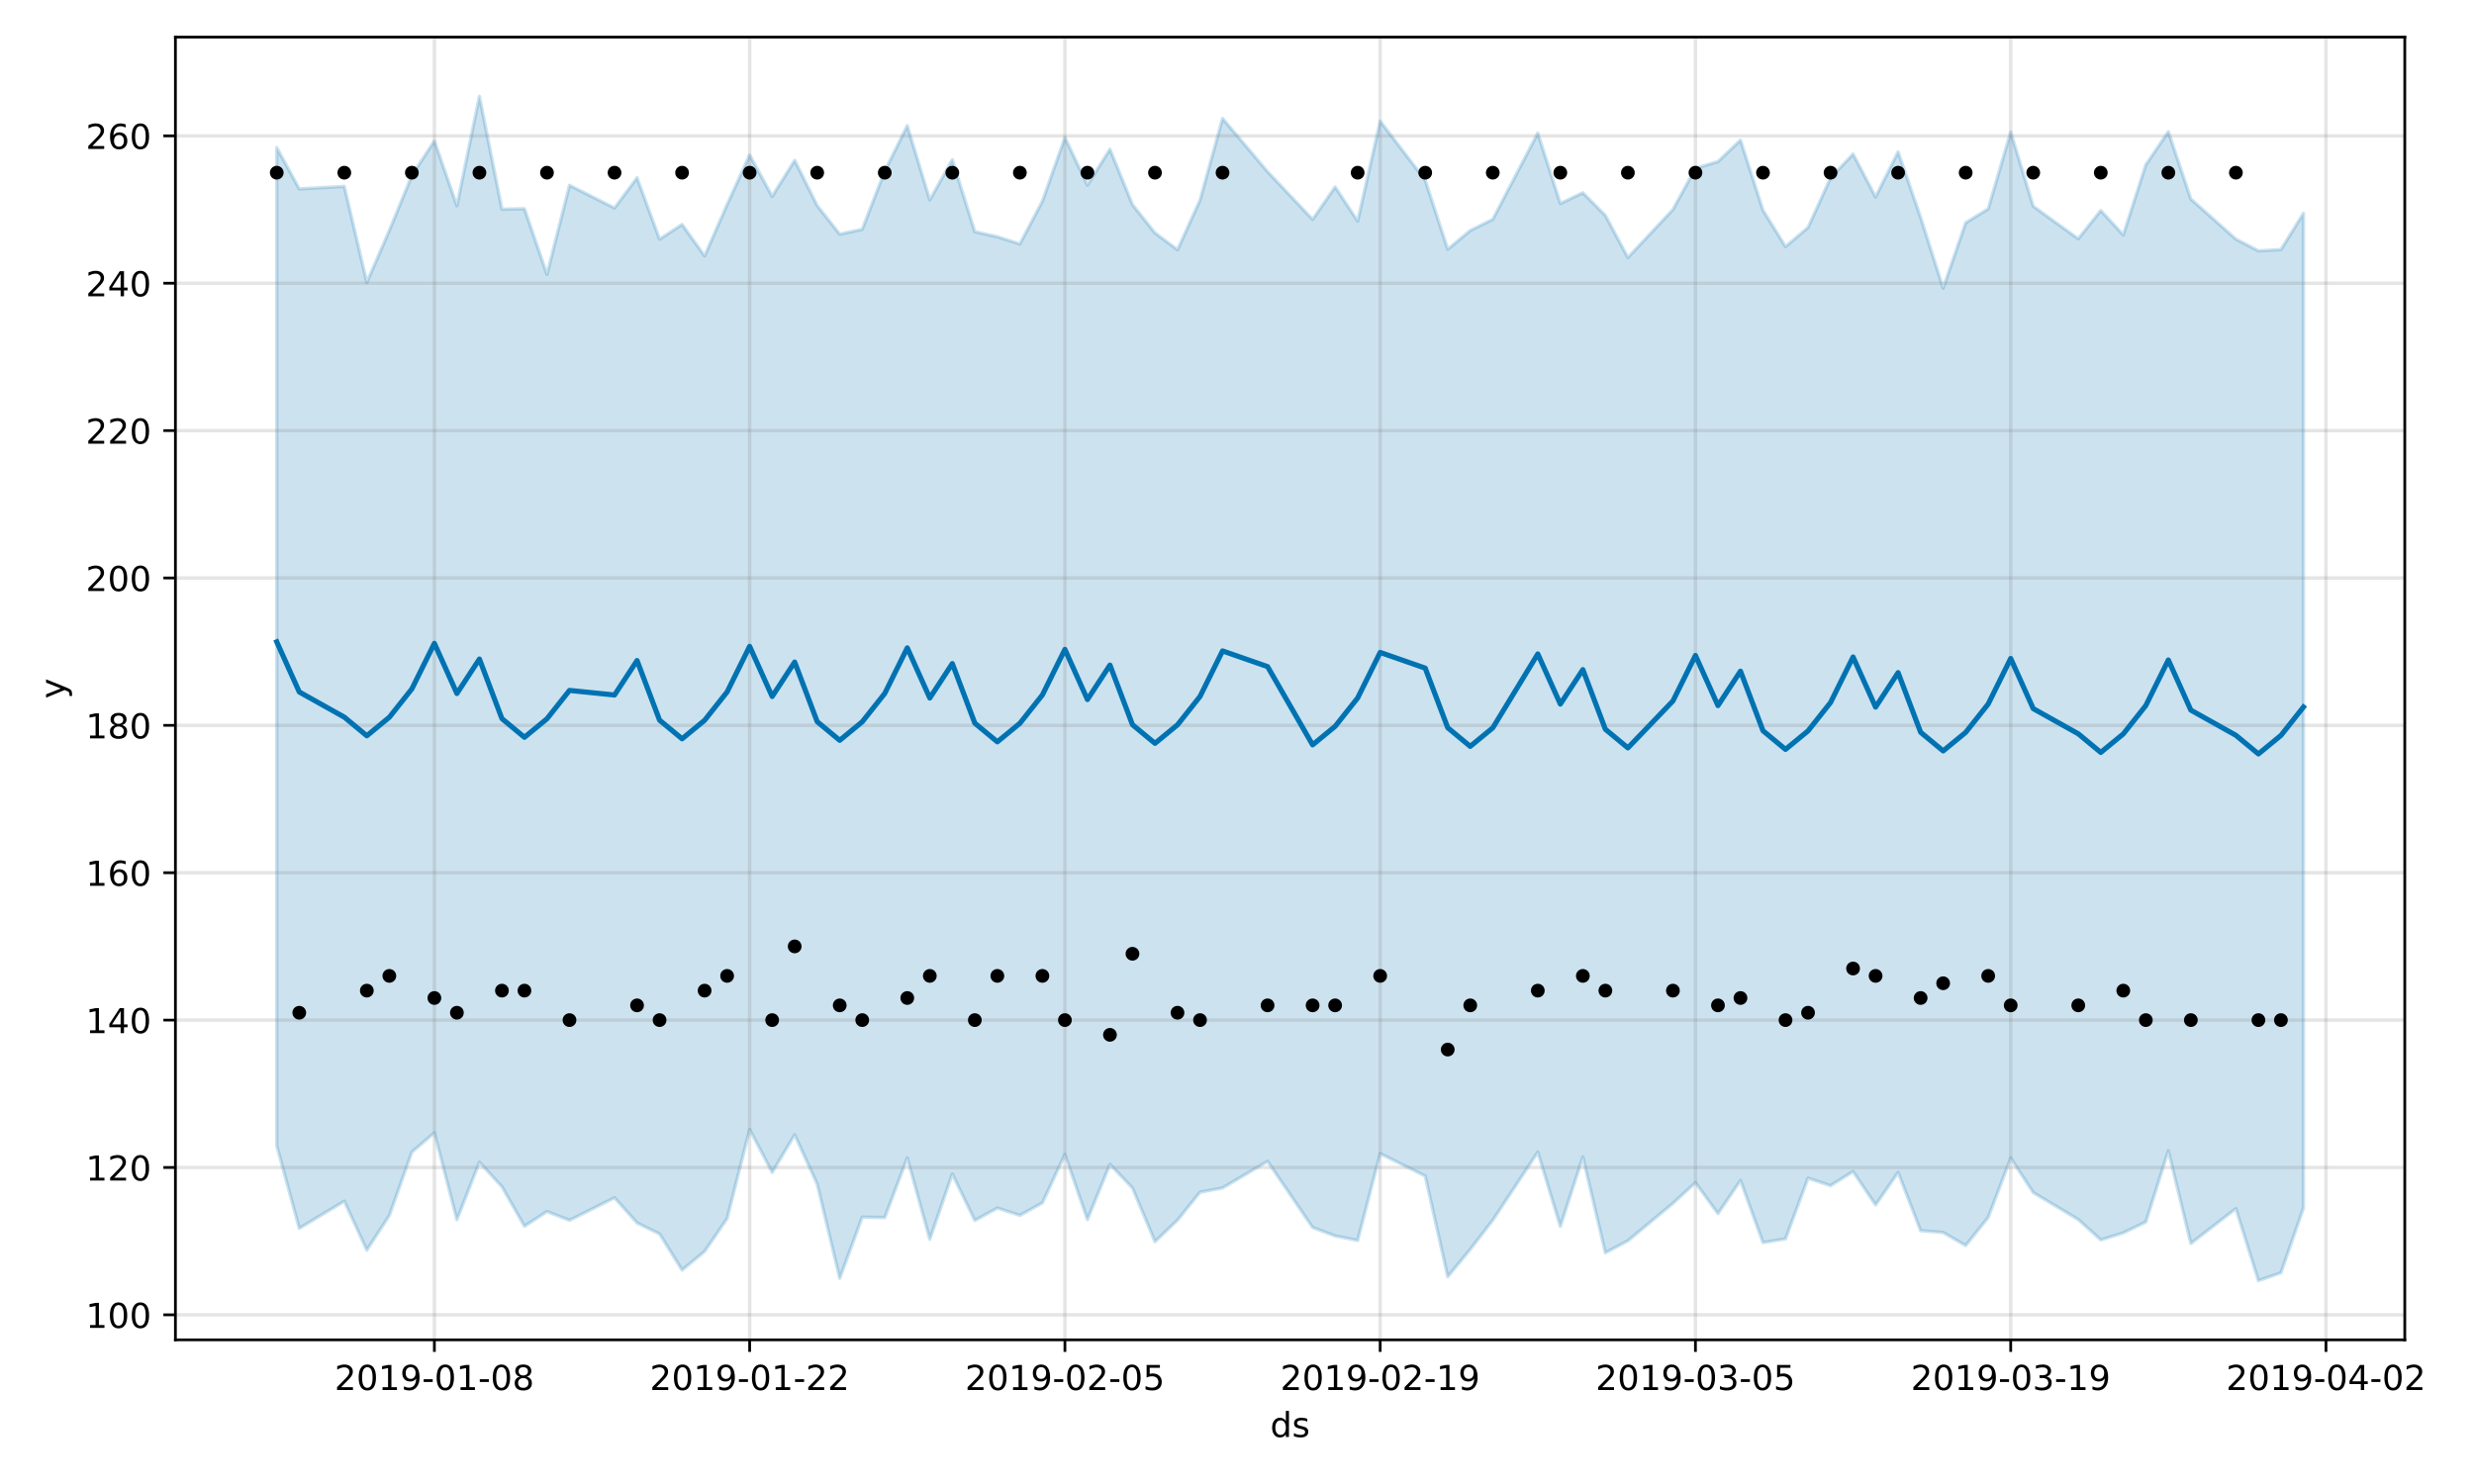 <?xml version="1.0" encoding="utf-8" standalone="no"?>
<!DOCTYPE svg PUBLIC "-//W3C//DTD SVG 1.1//EN"
  "http://www.w3.org/Graphics/SVG/1.1/DTD/svg11.dtd">
<!-- Created with matplotlib (https://matplotlib.org/) -->
<svg height="432pt" version="1.1" viewBox="0 0 720 432" width="720pt" xmlns="http://www.w3.org/2000/svg" xmlns:xlink="http://www.w3.org/1999/xlink">
 <defs>
  <style type="text/css">
*{stroke-linecap:butt;stroke-linejoin:round;}
  </style>
 </defs>
 <g id="figure_1">
  <g id="patch_1">
   <path d="M 0 432 
L 720 432 
L 720 0 
L 0 0 
z
" style="fill:#ffffff;"/>
  </g>
  <g id="axes_1">
   <g id="patch_2">
    <path d="M 51.05 390.04 
L 699.857 390.04 
L 699.857 10.8 
L 51.05 10.8 
z
" style="fill:#ffffff;"/>
   </g>
   <g id="PolyCollection_1">
    <defs>
     <path d="M 80.541 -389.025 
L 80.541 -98.495 
L 87.095 -74.428 
L 100.202 -82.322 
L 106.756 -68.074 
L 113.309 -78.17 
L 119.863 -96.622 
L 126.417 -102.257 
L 132.97 -76.933 
L 139.524 -93.665 
L 146.077 -86.541 
L 152.631 -75.036 
L 159.185 -79.322 
L 165.738 -76.768 
L 178.845 -83.325 
L 185.399 -76.001 
L 191.953 -72.797 
L 198.506 -62.274 
L 205.06 -67.71 
L 211.613 -77.283 
L 218.167 -103.22 
L 224.721 -90.694 
L 231.274 -101.65 
L 237.828 -87.297 
L 244.381 -59.873 
L 250.935 -77.679 
L 257.489 -77.555 
L 264.042 -94.922 
L 270.596 -71.241 
L 277.15 -90.227 
L 283.703 -76.723 
L 290.257 -80.336 
L 296.81 -78.204 
L 303.364 -81.835 
L 309.918 -95.938 
L 316.471 -76.972 
L 323.025 -93.062 
L 329.578 -86.168 
L 336.132 -70.553 
L 342.686 -76.811 
L 349.239 -84.949 
L 355.793 -86.174 
L 368.9 -93.926 
L 382.007 -74.681 
L 388.561 -72.217 
L 395.114 -70.916 
L 401.668 -96.184 
L 414.775 -89.671 
L 421.329 -60.357 
L 427.883 -68.299 
L 434.436 -76.79 
L 447.543 -96.606 
L 454.097 -75.001 
L 460.651 -95.179 
L 467.204 -67.315 
L 473.758 -70.8 
L 486.865 -81.695 
L 493.419 -87.727 
L 499.972 -78.703 
L 506.526 -88.363 
L 513.079 -70.279 
L 519.633 -71.372 
L 526.187 -89.028 
L 532.74 -86.854 
L 539.294 -90.968 
L 545.847 -81.236 
L 552.401 -90.701 
L 558.955 -73.741 
L 565.508 -73.215 
L 572.062 -69.417 
L 578.616 -77.59 
L 585.169 -94.88 
L 591.723 -84.849 
L 604.83 -76.992 
L 611.384 -71.055 
L 617.937 -73.118 
L 624.491 -76.274 
L 631.044 -96.992 
L 637.598 -70.026 
L 650.705 -80.155 
L 657.259 -59.198 
L 663.812 -61.479 
L 670.366 -80.331 
L 670.366 -369.907 
L 670.366 -369.907 
L 663.812 -359.35 
L 657.259 -358.981 
L 650.705 -362.391 
L 637.598 -374.061 
L 631.044 -393.666 
L 624.491 -384.028 
L 617.937 -363.615 
L 611.384 -370.712 
L 604.83 -362.491 
L 591.723 -371.956 
L 585.169 -393.578 
L 578.616 -371.196 
L 572.062 -367.146 
L 565.508 -348.109 
L 558.955 -368.702 
L 552.401 -387.787 
L 545.847 -374.66 
L 539.294 -387.156 
L 532.74 -380.224 
L 526.187 -365.767 
L 519.633 -360.213 
L 513.079 -370.799 
L 506.526 -391.206 
L 499.972 -384.957 
L 493.419 -382.994 
L 486.865 -371 
L 473.758 -357.024 
L 467.204 -369.288 
L 460.651 -375.88 
L 454.097 -372.748 
L 447.543 -393.251 
L 434.436 -368.141 
L 427.883 -364.882 
L 421.329 -359.436 
L 414.775 -379.55 
L 401.668 -396.731 
L 395.114 -367.626 
L 388.561 -377.585 
L 382.007 -368.129 
L 368.9 -382.019 
L 355.793 -397.514 
L 349.239 -373.75 
L 342.686 -359.296 
L 336.132 -364.191 
L 329.578 -372.436 
L 323.025 -388.557 
L 316.471 -378.116 
L 309.918 -391.953 
L 303.364 -373.423 
L 296.81 -360.987 
L 290.257 -363.071 
L 283.703 -364.54 
L 277.15 -385.492 
L 270.596 -373.797 
L 264.042 -395.394 
L 257.489 -382.204 
L 250.935 -365.246 
L 244.381 -363.818 
L 237.828 -372.148 
L 231.274 -385.321 
L 224.721 -374.841 
L 218.167 -386.89 
L 211.613 -372.447 
L 205.06 -357.497 
L 198.506 -366.656 
L 191.953 -362.361 
L 185.399 -380.233 
L 178.845 -371.448 
L 165.738 -378.063 
L 159.185 -352.126 
L 152.631 -371.248 
L 146.077 -371.096 
L 139.524 -403.962 
L 132.97 -372.104 
L 126.417 -390.996 
L 119.863 -380.908 
L 113.309 -364.906 
L 106.756 -349.792 
L 100.202 -377.742 
L 87.095 -377.019 
L 80.541 -389.025 
z
" id="mabbb5e9f97" style="stroke:#0072b2;stroke-opacity:0.2;"/>
    </defs>
    <g clip-path="url(#p426cf28e85)">
     <use style="fill:#0072b2;fill-opacity:0.2;stroke:#0072b2;stroke-opacity:0.2;" x="0" xlink:href="#mabbb5e9f97" y="432"/>
    </g>
   </g>
   <g id="matplotlib.axis_1">
    <g id="xtick_1">
     <g id="line2d_1">
      <path clip-path="url(#p426cf28e85)" d="M 126.417 390.04 
L 126.417 10.8 
" style="fill:none;stroke:#808080;stroke-linecap:square;stroke-opacity:0.2;"/>
     </g>
     <g id="line2d_2">
      <defs>
       <path d="M 0 0 
L 0 3.5 
" id="m698f9e038b" style="stroke:#000000;stroke-width:0.8;"/>
      </defs>
      <g>
       <use style="stroke:#000000;stroke-width:0.8;" x="126.417" xlink:href="#m698f9e038b" y="390.04"/>
      </g>
     </g>
     <g id="text_1">
      <!-- 2019-01-08 -->
      <defs>
       <path d="M 19.188 8.297 
L 53.609 8.297 
L 53.609 0 
L 7.328 0 
L 7.328 8.297 
Q 12.938 14.109 22.625 23.891 
Q 32.328 33.688 34.812 36.531 
Q 39.547 41.844 41.422 45.531 
Q 43.312 49.219 43.312 52.781 
Q 43.312 58.594 39.234 62.25 
Q 35.156 65.922 28.609 65.922 
Q 23.969 65.922 18.812 64.312 
Q 13.672 62.703 7.812 59.422 
L 7.812 69.391 
Q 13.766 71.781 18.938 73 
Q 24.125 74.219 28.422 74.219 
Q 39.75 74.219 46.484 68.547 
Q 53.219 62.891 53.219 53.422 
Q 53.219 48.922 51.531 44.891 
Q 49.859 40.875 45.406 35.406 
Q 44.188 33.984 37.641 27.219 
Q 31.109 20.453 19.188 8.297 
z
" id="DejaVuSans-50"/>
       <path d="M 31.781 66.406 
Q 24.172 66.406 20.328 58.906 
Q 16.5 51.422 16.5 36.375 
Q 16.5 21.391 20.328 13.891 
Q 24.172 6.391 31.781 6.391 
Q 39.453 6.391 43.281 13.891 
Q 47.125 21.391 47.125 36.375 
Q 47.125 51.422 43.281 58.906 
Q 39.453 66.406 31.781 66.406 
z
M 31.781 74.219 
Q 44.047 74.219 50.516 64.516 
Q 56.984 54.828 56.984 36.375 
Q 56.984 17.969 50.516 8.266 
Q 44.047 -1.422 31.781 -1.422 
Q 19.531 -1.422 13.062 8.266 
Q 6.594 17.969 6.594 36.375 
Q 6.594 54.828 13.062 64.516 
Q 19.531 74.219 31.781 74.219 
z
" id="DejaVuSans-48"/>
       <path d="M 12.406 8.297 
L 28.516 8.297 
L 28.516 63.922 
L 10.984 60.406 
L 10.984 69.391 
L 28.422 72.906 
L 38.281 72.906 
L 38.281 8.297 
L 54.391 8.297 
L 54.391 0 
L 12.406 0 
z
" id="DejaVuSans-49"/>
       <path d="M 10.984 1.516 
L 10.984 10.5 
Q 14.703 8.734 18.5 7.812 
Q 22.312 6.891 25.984 6.891 
Q 35.75 6.891 40.891 13.453 
Q 46.047 20.016 46.781 33.406 
Q 43.953 29.203 39.594 26.953 
Q 35.25 24.703 29.984 24.703 
Q 19.047 24.703 12.672 31.312 
Q 6.297 37.938 6.297 49.422 
Q 6.297 60.641 12.938 67.422 
Q 19.578 74.219 30.609 74.219 
Q 43.266 74.219 49.922 64.516 
Q 56.594 54.828 56.594 36.375 
Q 56.594 19.141 48.406 8.859 
Q 40.234 -1.422 26.422 -1.422 
Q 22.703 -1.422 18.891 -0.688 
Q 15.094 0.047 10.984 1.516 
z
M 30.609 32.422 
Q 37.25 32.422 41.125 36.953 
Q 45.016 41.5 45.016 49.422 
Q 45.016 57.281 41.125 61.844 
Q 37.25 66.406 30.609 66.406 
Q 23.969 66.406 20.094 61.844 
Q 16.219 57.281 16.219 49.422 
Q 16.219 41.5 20.094 36.953 
Q 23.969 32.422 30.609 32.422 
z
" id="DejaVuSans-57"/>
       <path d="M 4.891 31.391 
L 31.203 31.391 
L 31.203 23.391 
L 4.891 23.391 
z
" id="DejaVuSans-45"/>
       <path d="M 31.781 34.625 
Q 24.75 34.625 20.719 30.859 
Q 16.703 27.094 16.703 20.516 
Q 16.703 13.922 20.719 10.156 
Q 24.75 6.391 31.781 6.391 
Q 38.812 6.391 42.859 10.172 
Q 46.922 13.969 46.922 20.516 
Q 46.922 27.094 42.891 30.859 
Q 38.875 34.625 31.781 34.625 
z
M 21.922 38.812 
Q 15.578 40.375 12.031 44.719 
Q 8.5 49.078 8.5 55.328 
Q 8.5 64.062 14.719 69.141 
Q 20.953 74.219 31.781 74.219 
Q 42.672 74.219 48.875 69.141 
Q 55.078 64.062 55.078 55.328 
Q 55.078 49.078 51.531 44.719 
Q 48 40.375 41.703 38.812 
Q 48.828 37.156 52.797 32.312 
Q 56.781 27.484 56.781 20.516 
Q 56.781 9.906 50.312 4.234 
Q 43.844 -1.422 31.781 -1.422 
Q 19.734 -1.422 13.25 4.234 
Q 6.781 9.906 6.781 20.516 
Q 6.781 27.484 10.781 32.312 
Q 14.797 37.156 21.922 38.812 
z
M 18.312 54.391 
Q 18.312 48.734 21.844 45.562 
Q 25.391 42.391 31.781 42.391 
Q 38.141 42.391 41.719 45.562 
Q 45.312 48.734 45.312 54.391 
Q 45.312 60.062 41.719 63.234 
Q 38.141 66.406 31.781 66.406 
Q 25.391 66.406 21.844 63.234 
Q 18.312 60.062 18.312 54.391 
z
" id="DejaVuSans-56"/>
      </defs>
      <g transform="translate(97.359 404.638)scale(0.1 -0.1)">
       <use xlink:href="#DejaVuSans-50"/>
       <use x="63.623" xlink:href="#DejaVuSans-48"/>
       <use x="127.246" xlink:href="#DejaVuSans-49"/>
       <use x="190.869" xlink:href="#DejaVuSans-57"/>
       <use x="254.492" xlink:href="#DejaVuSans-45"/>
       <use x="290.576" xlink:href="#DejaVuSans-48"/>
       <use x="354.199" xlink:href="#DejaVuSans-49"/>
       <use x="417.822" xlink:href="#DejaVuSans-45"/>
       <use x="453.906" xlink:href="#DejaVuSans-48"/>
       <use x="517.529" xlink:href="#DejaVuSans-56"/>
      </g>
     </g>
    </g>
    <g id="xtick_2">
     <g id="line2d_3">
      <path clip-path="url(#p426cf28e85)" d="M 218.167 390.04 
L 218.167 10.8 
" style="fill:none;stroke:#808080;stroke-linecap:square;stroke-opacity:0.2;"/>
     </g>
     <g id="line2d_4">
      <g>
       <use style="stroke:#000000;stroke-width:0.8;" x="218.167" xlink:href="#m698f9e038b" y="390.04"/>
      </g>
     </g>
     <g id="text_2">
      <!-- 2019-01-22 -->
      <g transform="translate(189.109 404.638)scale(0.1 -0.1)">
       <use xlink:href="#DejaVuSans-50"/>
       <use x="63.623" xlink:href="#DejaVuSans-48"/>
       <use x="127.246" xlink:href="#DejaVuSans-49"/>
       <use x="190.869" xlink:href="#DejaVuSans-57"/>
       <use x="254.492" xlink:href="#DejaVuSans-45"/>
       <use x="290.576" xlink:href="#DejaVuSans-48"/>
       <use x="354.199" xlink:href="#DejaVuSans-49"/>
       <use x="417.822" xlink:href="#DejaVuSans-45"/>
       <use x="453.906" xlink:href="#DejaVuSans-50"/>
       <use x="517.529" xlink:href="#DejaVuSans-50"/>
      </g>
     </g>
    </g>
    <g id="xtick_3">
     <g id="line2d_5">
      <path clip-path="url(#p426cf28e85)" d="M 309.918 390.04 
L 309.918 10.8 
" style="fill:none;stroke:#808080;stroke-linecap:square;stroke-opacity:0.2;"/>
     </g>
     <g id="line2d_6">
      <g>
       <use style="stroke:#000000;stroke-width:0.8;" x="309.918" xlink:href="#m698f9e038b" y="390.04"/>
      </g>
     </g>
     <g id="text_3">
      <!-- 2019-02-05 -->
      <defs>
       <path d="M 10.797 72.906 
L 49.516 72.906 
L 49.516 64.594 
L 19.828 64.594 
L 19.828 46.734 
Q 21.969 47.469 24.109 47.828 
Q 26.266 48.188 28.422 48.188 
Q 40.625 48.188 47.75 41.5 
Q 54.891 34.812 54.891 23.391 
Q 54.891 11.625 47.562 5.094 
Q 40.234 -1.422 26.906 -1.422 
Q 22.312 -1.422 17.547 -0.641 
Q 12.797 0.141 7.719 1.703 
L 7.719 11.625 
Q 12.109 9.234 16.797 8.062 
Q 21.484 6.891 26.703 6.891 
Q 35.156 6.891 40.078 11.328 
Q 45.016 15.766 45.016 23.391 
Q 45.016 31 40.078 35.438 
Q 35.156 39.891 26.703 39.891 
Q 22.75 39.891 18.812 39.016 
Q 14.891 38.141 10.797 36.281 
z
" id="DejaVuSans-53"/>
      </defs>
      <g transform="translate(280.86 404.638)scale(0.1 -0.1)">
       <use xlink:href="#DejaVuSans-50"/>
       <use x="63.623" xlink:href="#DejaVuSans-48"/>
       <use x="127.246" xlink:href="#DejaVuSans-49"/>
       <use x="190.869" xlink:href="#DejaVuSans-57"/>
       <use x="254.492" xlink:href="#DejaVuSans-45"/>
       <use x="290.576" xlink:href="#DejaVuSans-48"/>
       <use x="354.199" xlink:href="#DejaVuSans-50"/>
       <use x="417.822" xlink:href="#DejaVuSans-45"/>
       <use x="453.906" xlink:href="#DejaVuSans-48"/>
       <use x="517.529" xlink:href="#DejaVuSans-53"/>
      </g>
     </g>
    </g>
    <g id="xtick_4">
     <g id="line2d_7">
      <path clip-path="url(#p426cf28e85)" d="M 401.668 390.04 
L 401.668 10.8 
" style="fill:none;stroke:#808080;stroke-linecap:square;stroke-opacity:0.2;"/>
     </g>
     <g id="line2d_8">
      <g>
       <use style="stroke:#000000;stroke-width:0.8;" x="401.668" xlink:href="#m698f9e038b" y="390.04"/>
      </g>
     </g>
     <g id="text_4">
      <!-- 2019-02-19 -->
      <g transform="translate(372.61 404.638)scale(0.1 -0.1)">
       <use xlink:href="#DejaVuSans-50"/>
       <use x="63.623" xlink:href="#DejaVuSans-48"/>
       <use x="127.246" xlink:href="#DejaVuSans-49"/>
       <use x="190.869" xlink:href="#DejaVuSans-57"/>
       <use x="254.492" xlink:href="#DejaVuSans-45"/>
       <use x="290.576" xlink:href="#DejaVuSans-48"/>
       <use x="354.199" xlink:href="#DejaVuSans-50"/>
       <use x="417.822" xlink:href="#DejaVuSans-45"/>
       <use x="453.906" xlink:href="#DejaVuSans-49"/>
       <use x="517.529" xlink:href="#DejaVuSans-57"/>
      </g>
     </g>
    </g>
    <g id="xtick_5">
     <g id="line2d_9">
      <path clip-path="url(#p426cf28e85)" d="M 493.419 390.04 
L 493.419 10.8 
" style="fill:none;stroke:#808080;stroke-linecap:square;stroke-opacity:0.2;"/>
     </g>
     <g id="line2d_10">
      <g>
       <use style="stroke:#000000;stroke-width:0.8;" x="493.419" xlink:href="#m698f9e038b" y="390.04"/>
      </g>
     </g>
     <g id="text_5">
      <!-- 2019-03-05 -->
      <defs>
       <path d="M 40.578 39.312 
Q 47.656 37.797 51.625 33 
Q 55.609 28.219 55.609 21.188 
Q 55.609 10.406 48.188 4.484 
Q 40.766 -1.422 27.094 -1.422 
Q 22.516 -1.422 17.656 -0.516 
Q 12.797 0.391 7.625 2.203 
L 7.625 11.719 
Q 11.719 9.328 16.594 8.109 
Q 21.484 6.891 26.812 6.891 
Q 36.078 6.891 40.938 10.547 
Q 45.797 14.203 45.797 21.188 
Q 45.797 27.641 41.281 31.266 
Q 36.766 34.906 28.719 34.906 
L 20.219 34.906 
L 20.219 43.016 
L 29.109 43.016 
Q 36.375 43.016 40.234 45.922 
Q 44.094 48.828 44.094 54.297 
Q 44.094 59.906 40.109 62.906 
Q 36.141 65.922 28.719 65.922 
Q 24.656 65.922 20.016 65.031 
Q 15.375 64.156 9.812 62.312 
L 9.812 71.094 
Q 15.438 72.656 20.344 73.438 
Q 25.25 74.219 29.594 74.219 
Q 40.828 74.219 47.359 69.109 
Q 53.906 64.016 53.906 55.328 
Q 53.906 49.266 50.438 45.094 
Q 46.969 40.922 40.578 39.312 
z
" id="DejaVuSans-51"/>
      </defs>
      <g transform="translate(464.361 404.638)scale(0.1 -0.1)">
       <use xlink:href="#DejaVuSans-50"/>
       <use x="63.623" xlink:href="#DejaVuSans-48"/>
       <use x="127.246" xlink:href="#DejaVuSans-49"/>
       <use x="190.869" xlink:href="#DejaVuSans-57"/>
       <use x="254.492" xlink:href="#DejaVuSans-45"/>
       <use x="290.576" xlink:href="#DejaVuSans-48"/>
       <use x="354.199" xlink:href="#DejaVuSans-51"/>
       <use x="417.822" xlink:href="#DejaVuSans-45"/>
       <use x="453.906" xlink:href="#DejaVuSans-48"/>
       <use x="517.529" xlink:href="#DejaVuSans-53"/>
      </g>
     </g>
    </g>
    <g id="xtick_6">
     <g id="line2d_11">
      <path clip-path="url(#p426cf28e85)" d="M 585.169 390.04 
L 585.169 10.8 
" style="fill:none;stroke:#808080;stroke-linecap:square;stroke-opacity:0.2;"/>
     </g>
     <g id="line2d_12">
      <g>
       <use style="stroke:#000000;stroke-width:0.8;" x="585.169" xlink:href="#m698f9e038b" y="390.04"/>
      </g>
     </g>
     <g id="text_6">
      <!-- 2019-03-19 -->
      <g transform="translate(556.111 404.638)scale(0.1 -0.1)">
       <use xlink:href="#DejaVuSans-50"/>
       <use x="63.623" xlink:href="#DejaVuSans-48"/>
       <use x="127.246" xlink:href="#DejaVuSans-49"/>
       <use x="190.869" xlink:href="#DejaVuSans-57"/>
       <use x="254.492" xlink:href="#DejaVuSans-45"/>
       <use x="290.576" xlink:href="#DejaVuSans-48"/>
       <use x="354.199" xlink:href="#DejaVuSans-51"/>
       <use x="417.822" xlink:href="#DejaVuSans-45"/>
       <use x="453.906" xlink:href="#DejaVuSans-49"/>
       <use x="517.529" xlink:href="#DejaVuSans-57"/>
      </g>
     </g>
    </g>
    <g id="xtick_7">
     <g id="line2d_13">
      <path clip-path="url(#p426cf28e85)" d="M 676.92 390.04 
L 676.92 10.8 
" style="fill:none;stroke:#808080;stroke-linecap:square;stroke-opacity:0.2;"/>
     </g>
     <g id="line2d_14">
      <g>
       <use style="stroke:#000000;stroke-width:0.8;" x="676.92" xlink:href="#m698f9e038b" y="390.04"/>
      </g>
     </g>
     <g id="text_7">
      <!-- 2019-04-02 -->
      <defs>
       <path d="M 37.797 64.312 
L 12.891 25.391 
L 37.797 25.391 
z
M 35.203 72.906 
L 47.609 72.906 
L 47.609 25.391 
L 58.016 25.391 
L 58.016 17.188 
L 47.609 17.188 
L 47.609 0 
L 37.797 0 
L 37.797 17.188 
L 4.891 17.188 
L 4.891 26.703 
z
" id="DejaVuSans-52"/>
      </defs>
      <g transform="translate(647.862 404.638)scale(0.1 -0.1)">
       <use xlink:href="#DejaVuSans-50"/>
       <use x="63.623" xlink:href="#DejaVuSans-48"/>
       <use x="127.246" xlink:href="#DejaVuSans-49"/>
       <use x="190.869" xlink:href="#DejaVuSans-57"/>
       <use x="254.492" xlink:href="#DejaVuSans-45"/>
       <use x="290.576" xlink:href="#DejaVuSans-48"/>
       <use x="354.199" xlink:href="#DejaVuSans-52"/>
       <use x="417.822" xlink:href="#DejaVuSans-45"/>
       <use x="453.906" xlink:href="#DejaVuSans-48"/>
       <use x="517.529" xlink:href="#DejaVuSans-50"/>
      </g>
     </g>
    </g>
    <g id="text_8">
     <!-- ds -->
     <defs>
      <path d="M 45.406 46.391 
L 45.406 75.984 
L 54.391 75.984 
L 54.391 0 
L 45.406 0 
L 45.406 8.203 
Q 42.578 3.328 38.25 0.953 
Q 33.938 -1.422 27.875 -1.422 
Q 17.969 -1.422 11.734 6.484 
Q 5.516 14.406 5.516 27.297 
Q 5.516 40.188 11.734 48.094 
Q 17.969 56 27.875 56 
Q 33.938 56 38.25 53.625 
Q 42.578 51.266 45.406 46.391 
z
M 14.797 27.297 
Q 14.797 17.391 18.875 11.75 
Q 22.953 6.109 30.078 6.109 
Q 37.203 6.109 41.297 11.75 
Q 45.406 17.391 45.406 27.297 
Q 45.406 37.203 41.297 42.844 
Q 37.203 48.484 30.078 48.484 
Q 22.953 48.484 18.875 42.844 
Q 14.797 37.203 14.797 27.297 
z
" id="DejaVuSans-100"/>
      <path d="M 44.281 53.078 
L 44.281 44.578 
Q 40.484 46.531 36.375 47.5 
Q 32.281 48.484 27.875 48.484 
Q 21.188 48.484 17.844 46.438 
Q 14.5 44.391 14.5 40.281 
Q 14.5 37.156 16.891 35.375 
Q 19.281 33.594 26.516 31.984 
L 29.594 31.297 
Q 39.156 29.25 43.188 25.516 
Q 47.219 21.781 47.219 15.094 
Q 47.219 7.469 41.188 3.016 
Q 35.156 -1.422 24.609 -1.422 
Q 20.219 -1.422 15.453 -0.562 
Q 10.688 0.297 5.422 2 
L 5.422 11.281 
Q 10.406 8.688 15.234 7.391 
Q 20.062 6.109 24.812 6.109 
Q 31.156 6.109 34.562 8.281 
Q 37.984 10.453 37.984 14.406 
Q 37.984 18.062 35.516 20.016 
Q 33.062 21.969 24.703 23.781 
L 21.578 24.516 
Q 13.234 26.266 9.516 29.906 
Q 5.812 33.547 5.812 39.891 
Q 5.812 47.609 11.281 51.797 
Q 16.75 56 26.812 56 
Q 31.781 56 36.172 55.266 
Q 40.578 54.547 44.281 53.078 
z
" id="DejaVuSans-115"/>
     </defs>
     <g transform="translate(369.675 418.317)scale(0.1 -0.1)">
      <use xlink:href="#DejaVuSans-100"/>
      <use x="63.477" xlink:href="#DejaVuSans-115"/>
     </g>
    </g>
   </g>
   <g id="matplotlib.axis_2">
    <g id="ytick_1">
     <g id="line2d_15">
      <path clip-path="url(#p426cf28e85)" d="M 51.05 382.759 
L 699.857 382.759 
" style="fill:none;stroke:#808080;stroke-linecap:square;stroke-opacity:0.2;"/>
     </g>
     <g id="line2d_16">
      <defs>
       <path d="M 0 0 
L -3.5 0 
" id="mc679ea296f" style="stroke:#000000;stroke-width:0.8;"/>
      </defs>
      <g>
       <use style="stroke:#000000;stroke-width:0.8;" x="51.05" xlink:href="#mc679ea296f" y="382.759"/>
      </g>
     </g>
     <g id="text_9">
      <!-- 100 -->
      <g transform="translate(24.962 386.558)scale(0.1 -0.1)">
       <use xlink:href="#DejaVuSans-49"/>
       <use x="63.623" xlink:href="#DejaVuSans-48"/>
       <use x="127.246" xlink:href="#DejaVuSans-48"/>
      </g>
     </g>
    </g>
    <g id="ytick_2">
     <g id="line2d_17">
      <path clip-path="url(#p426cf28e85)" d="M 51.05 339.857 
L 699.857 339.857 
" style="fill:none;stroke:#808080;stroke-linecap:square;stroke-opacity:0.2;"/>
     </g>
     <g id="line2d_18">
      <g>
       <use style="stroke:#000000;stroke-width:0.8;" x="51.05" xlink:href="#mc679ea296f" y="339.857"/>
      </g>
     </g>
     <g id="text_10">
      <!-- 120 -->
      <g transform="translate(24.962 343.657)scale(0.1 -0.1)">
       <use xlink:href="#DejaVuSans-49"/>
       <use x="63.623" xlink:href="#DejaVuSans-50"/>
       <use x="127.246" xlink:href="#DejaVuSans-48"/>
      </g>
     </g>
    </g>
    <g id="ytick_3">
     <g id="line2d_19">
      <path clip-path="url(#p426cf28e85)" d="M 51.05 296.956 
L 699.857 296.956 
" style="fill:none;stroke:#808080;stroke-linecap:square;stroke-opacity:0.2;"/>
     </g>
     <g id="line2d_20">
      <g>
       <use style="stroke:#000000;stroke-width:0.8;" x="51.05" xlink:href="#mc679ea296f" y="296.956"/>
      </g>
     </g>
     <g id="text_11">
      <!-- 140 -->
      <g transform="translate(24.962 300.755)scale(0.1 -0.1)">
       <use xlink:href="#DejaVuSans-49"/>
       <use x="63.623" xlink:href="#DejaVuSans-52"/>
       <use x="127.246" xlink:href="#DejaVuSans-48"/>
      </g>
     </g>
    </g>
    <g id="ytick_4">
     <g id="line2d_21">
      <path clip-path="url(#p426cf28e85)" d="M 51.05 254.054 
L 699.857 254.054 
" style="fill:none;stroke:#808080;stroke-linecap:square;stroke-opacity:0.2;"/>
     </g>
     <g id="line2d_22">
      <g>
       <use style="stroke:#000000;stroke-width:0.8;" x="51.05" xlink:href="#mc679ea296f" y="254.054"/>
      </g>
     </g>
     <g id="text_12">
      <!-- 160 -->
      <defs>
       <path d="M 33.016 40.375 
Q 26.375 40.375 22.484 35.828 
Q 18.609 31.297 18.609 23.391 
Q 18.609 15.531 22.484 10.953 
Q 26.375 6.391 33.016 6.391 
Q 39.656 6.391 43.531 10.953 
Q 47.406 15.531 47.406 23.391 
Q 47.406 31.297 43.531 35.828 
Q 39.656 40.375 33.016 40.375 
z
M 52.594 71.297 
L 52.594 62.312 
Q 48.875 64.062 45.094 64.984 
Q 41.312 65.922 37.594 65.922 
Q 27.828 65.922 22.672 59.328 
Q 17.531 52.734 16.797 39.406 
Q 19.672 43.656 24.016 45.922 
Q 28.375 48.188 33.594 48.188 
Q 44.578 48.188 50.953 41.516 
Q 57.328 34.859 57.328 23.391 
Q 57.328 12.156 50.688 5.359 
Q 44.047 -1.422 33.016 -1.422 
Q 20.359 -1.422 13.672 8.266 
Q 6.984 17.969 6.984 36.375 
Q 6.984 53.656 15.188 63.938 
Q 23.391 74.219 37.203 74.219 
Q 40.922 74.219 44.703 73.484 
Q 48.484 72.75 52.594 71.297 
z
" id="DejaVuSans-54"/>
      </defs>
      <g transform="translate(24.962 257.854)scale(0.1 -0.1)">
       <use xlink:href="#DejaVuSans-49"/>
       <use x="63.623" xlink:href="#DejaVuSans-54"/>
       <use x="127.246" xlink:href="#DejaVuSans-48"/>
      </g>
     </g>
    </g>
    <g id="ytick_5">
     <g id="line2d_23">
      <path clip-path="url(#p426cf28e85)" d="M 51.05 211.153 
L 699.857 211.153 
" style="fill:none;stroke:#808080;stroke-linecap:square;stroke-opacity:0.2;"/>
     </g>
     <g id="line2d_24">
      <g>
       <use style="stroke:#000000;stroke-width:0.8;" x="51.05" xlink:href="#mc679ea296f" y="211.153"/>
      </g>
     </g>
     <g id="text_13">
      <!-- 180 -->
      <g transform="translate(24.962 214.952)scale(0.1 -0.1)">
       <use xlink:href="#DejaVuSans-49"/>
       <use x="63.623" xlink:href="#DejaVuSans-56"/>
       <use x="127.246" xlink:href="#DejaVuSans-48"/>
      </g>
     </g>
    </g>
    <g id="ytick_6">
     <g id="line2d_25">
      <path clip-path="url(#p426cf28e85)" d="M 51.05 168.251 
L 699.857 168.251 
" style="fill:none;stroke:#808080;stroke-linecap:square;stroke-opacity:0.2;"/>
     </g>
     <g id="line2d_26">
      <g>
       <use style="stroke:#000000;stroke-width:0.8;" x="51.05" xlink:href="#mc679ea296f" y="168.251"/>
      </g>
     </g>
     <g id="text_14">
      <!-- 200 -->
      <g transform="translate(24.962 172.051)scale(0.1 -0.1)">
       <use xlink:href="#DejaVuSans-50"/>
       <use x="63.623" xlink:href="#DejaVuSans-48"/>
       <use x="127.246" xlink:href="#DejaVuSans-48"/>
      </g>
     </g>
    </g>
    <g id="ytick_7">
     <g id="line2d_27">
      <path clip-path="url(#p426cf28e85)" d="M 51.05 125.35 
L 699.857 125.35 
" style="fill:none;stroke:#808080;stroke-linecap:square;stroke-opacity:0.2;"/>
     </g>
     <g id="line2d_28">
      <g>
       <use style="stroke:#000000;stroke-width:0.8;" x="51.05" xlink:href="#mc679ea296f" y="125.35"/>
      </g>
     </g>
     <g id="text_15">
      <!-- 220 -->
      <g transform="translate(24.962 129.149)scale(0.1 -0.1)">
       <use xlink:href="#DejaVuSans-50"/>
       <use x="63.623" xlink:href="#DejaVuSans-50"/>
       <use x="127.246" xlink:href="#DejaVuSans-48"/>
      </g>
     </g>
    </g>
    <g id="ytick_8">
     <g id="line2d_29">
      <path clip-path="url(#p426cf28e85)" d="M 51.05 82.448 
L 699.857 82.448 
" style="fill:none;stroke:#808080;stroke-linecap:square;stroke-opacity:0.2;"/>
     </g>
     <g id="line2d_30">
      <g>
       <use style="stroke:#000000;stroke-width:0.8;" x="51.05" xlink:href="#mc679ea296f" y="82.448"/>
      </g>
     </g>
     <g id="text_16">
      <!-- 240 -->
      <g transform="translate(24.962 86.248)scale(0.1 -0.1)">
       <use xlink:href="#DejaVuSans-50"/>
       <use x="63.623" xlink:href="#DejaVuSans-52"/>
       <use x="127.246" xlink:href="#DejaVuSans-48"/>
      </g>
     </g>
    </g>
    <g id="ytick_9">
     <g id="line2d_31">
      <path clip-path="url(#p426cf28e85)" d="M 51.05 39.547 
L 699.857 39.547 
" style="fill:none;stroke:#808080;stroke-linecap:square;stroke-opacity:0.2;"/>
     </g>
     <g id="line2d_32">
      <g>
       <use style="stroke:#000000;stroke-width:0.8;" x="51.05" xlink:href="#mc679ea296f" y="39.547"/>
      </g>
     </g>
     <g id="text_17">
      <!-- 260 -->
      <g transform="translate(24.962 43.346)scale(0.1 -0.1)">
       <use xlink:href="#DejaVuSans-50"/>
       <use x="63.623" xlink:href="#DejaVuSans-54"/>
       <use x="127.246" xlink:href="#DejaVuSans-48"/>
      </g>
     </g>
    </g>
    <g id="text_18">
     <!-- y -->
     <defs>
      <path d="M 32.172 -5.078 
Q 28.375 -14.844 24.75 -17.812 
Q 21.141 -20.797 15.094 -20.797 
L 7.906 -20.797 
L 7.906 -13.281 
L 13.188 -13.281 
Q 16.891 -13.281 18.938 -11.516 
Q 21 -9.766 23.484 -3.219 
L 25.094 0.875 
L 2.984 54.688 
L 12.5 54.688 
L 29.594 11.922 
L 46.688 54.688 
L 56.203 54.688 
z
" id="DejaVuSans-121"/>
     </defs>
     <g transform="translate(18.883 203.379)rotate(-90)scale(0.1 -0.1)">
      <use xlink:href="#DejaVuSans-121"/>
     </g>
    </g>
   </g>
   <g id="line2d_33">
    <defs>
     <path d="M 0 1.5 
C 0.398 1.5 0.779 1.342 1.061 1.061 
C 1.342 0.779 1.5 0.398 1.5 0 
C 1.5 -0.398 1.342 -0.779 1.061 -1.061 
C 0.779 -1.342 0.398 -1.5 0 -1.5 
C -0.398 -1.5 -0.779 -1.342 -1.061 -1.061 
C -1.342 -0.779 -1.5 -0.398 -1.5 0 
C -1.5 0.398 -1.342 0.779 -1.061 1.061 
C -0.779 1.342 -0.398 1.5 0 1.5 
z
" id="m98d2ca774a" style="stroke:#000000;"/>
    </defs>
    <g clip-path="url(#p426cf28e85)">
     <use style="stroke:#000000;" x="80.541" xlink:href="#m98d2ca774a" y="50.272"/>
     <use style="stroke:#000000;" x="87.095" xlink:href="#m98d2ca774a" y="294.811"/>
     <use style="stroke:#000000;" x="100.202" xlink:href="#m98d2ca774a" y="50.272"/>
     <use style="stroke:#000000;" x="106.756" xlink:href="#m98d2ca774a" y="288.376"/>
     <use style="stroke:#000000;" x="113.309" xlink:href="#m98d2ca774a" y="284.085"/>
     <use style="stroke:#000000;" x="119.863" xlink:href="#m98d2ca774a" y="50.272"/>
     <use style="stroke:#000000;" x="126.417" xlink:href="#m98d2ca774a" y="290.521"/>
     <use style="stroke:#000000;" x="132.97" xlink:href="#m98d2ca774a" y="294.811"/>
     <use style="stroke:#000000;" x="139.524" xlink:href="#m98d2ca774a" y="50.272"/>
     <use style="stroke:#000000;" x="146.077" xlink:href="#m98d2ca774a" y="288.376"/>
     <use style="stroke:#000000;" x="152.631" xlink:href="#m98d2ca774a" y="288.376"/>
     <use style="stroke:#000000;" x="159.185" xlink:href="#m98d2ca774a" y="50.272"/>
     <use style="stroke:#000000;" x="165.738" xlink:href="#m98d2ca774a" y="296.956"/>
     <use style="stroke:#000000;" x="178.845" xlink:href="#m98d2ca774a" y="50.272"/>
     <use style="stroke:#000000;" x="185.399" xlink:href="#m98d2ca774a" y="292.666"/>
     <use style="stroke:#000000;" x="191.953" xlink:href="#m98d2ca774a" y="296.956"/>
     <use style="stroke:#000000;" x="198.506" xlink:href="#m98d2ca774a" y="50.272"/>
     <use style="stroke:#000000;" x="205.06" xlink:href="#m98d2ca774a" y="288.376"/>
     <use style="stroke:#000000;" x="211.613" xlink:href="#m98d2ca774a" y="284.085"/>
     <use style="stroke:#000000;" x="218.167" xlink:href="#m98d2ca774a" y="50.272"/>
     <use style="stroke:#000000;" x="224.721" xlink:href="#m98d2ca774a" y="296.956"/>
     <use style="stroke:#000000;" x="231.274" xlink:href="#m98d2ca774a" y="275.505"/>
     <use style="stroke:#000000;" x="237.828" xlink:href="#m98d2ca774a" y="50.272"/>
     <use style="stroke:#000000;" x="244.381" xlink:href="#m98d2ca774a" y="292.666"/>
     <use style="stroke:#000000;" x="250.935" xlink:href="#m98d2ca774a" y="296.956"/>
     <use style="stroke:#000000;" x="257.489" xlink:href="#m98d2ca774a" y="50.272"/>
     <use style="stroke:#000000;" x="264.042" xlink:href="#m98d2ca774a" y="290.521"/>
     <use style="stroke:#000000;" x="270.596" xlink:href="#m98d2ca774a" y="284.085"/>
     <use style="stroke:#000000;" x="277.15" xlink:href="#m98d2ca774a" y="50.272"/>
     <use style="stroke:#000000;" x="283.703" xlink:href="#m98d2ca774a" y="296.956"/>
     <use style="stroke:#000000;" x="290.257" xlink:href="#m98d2ca774a" y="284.085"/>
     <use style="stroke:#000000;" x="296.81" xlink:href="#m98d2ca774a" y="50.272"/>
     <use style="stroke:#000000;" x="303.364" xlink:href="#m98d2ca774a" y="284.085"/>
     <use style="stroke:#000000;" x="309.918" xlink:href="#m98d2ca774a" y="296.956"/>
     <use style="stroke:#000000;" x="316.471" xlink:href="#m98d2ca774a" y="50.272"/>
     <use style="stroke:#000000;" x="323.025" xlink:href="#m98d2ca774a" y="301.246"/>
     <use style="stroke:#000000;" x="329.578" xlink:href="#m98d2ca774a" y="277.65"/>
     <use style="stroke:#000000;" x="336.132" xlink:href="#m98d2ca774a" y="50.272"/>
     <use style="stroke:#000000;" x="342.686" xlink:href="#m98d2ca774a" y="294.811"/>
     <use style="stroke:#000000;" x="349.239" xlink:href="#m98d2ca774a" y="296.956"/>
     <use style="stroke:#000000;" x="355.793" xlink:href="#m98d2ca774a" y="50.272"/>
     <use style="stroke:#000000;" x="368.9" xlink:href="#m98d2ca774a" y="292.666"/>
     <use style="stroke:#000000;" x="382.007" xlink:href="#m98d2ca774a" y="292.666"/>
     <use style="stroke:#000000;" x="388.561" xlink:href="#m98d2ca774a" y="292.666"/>
     <use style="stroke:#000000;" x="395.114" xlink:href="#m98d2ca774a" y="50.272"/>
     <use style="stroke:#000000;" x="401.668" xlink:href="#m98d2ca774a" y="284.085"/>
     <use style="stroke:#000000;" x="414.775" xlink:href="#m98d2ca774a" y="50.272"/>
     <use style="stroke:#000000;" x="421.329" xlink:href="#m98d2ca774a" y="305.536"/>
     <use style="stroke:#000000;" x="427.883" xlink:href="#m98d2ca774a" y="292.666"/>
     <use style="stroke:#000000;" x="434.436" xlink:href="#m98d2ca774a" y="50.272"/>
     <use style="stroke:#000000;" x="447.543" xlink:href="#m98d2ca774a" y="288.376"/>
     <use style="stroke:#000000;" x="454.097" xlink:href="#m98d2ca774a" y="50.272"/>
     <use style="stroke:#000000;" x="460.651" xlink:href="#m98d2ca774a" y="284.085"/>
     <use style="stroke:#000000;" x="467.204" xlink:href="#m98d2ca774a" y="288.376"/>
     <use style="stroke:#000000;" x="473.758" xlink:href="#m98d2ca774a" y="50.272"/>
     <use style="stroke:#000000;" x="486.865" xlink:href="#m98d2ca774a" y="288.376"/>
     <use style="stroke:#000000;" x="493.419" xlink:href="#m98d2ca774a" y="50.272"/>
     <use style="stroke:#000000;" x="499.972" xlink:href="#m98d2ca774a" y="292.666"/>
     <use style="stroke:#000000;" x="506.526" xlink:href="#m98d2ca774a" y="290.521"/>
     <use style="stroke:#000000;" x="513.079" xlink:href="#m98d2ca774a" y="50.272"/>
     <use style="stroke:#000000;" x="519.633" xlink:href="#m98d2ca774a" y="296.956"/>
     <use style="stroke:#000000;" x="526.187" xlink:href="#m98d2ca774a" y="294.811"/>
     <use style="stroke:#000000;" x="532.74" xlink:href="#m98d2ca774a" y="50.272"/>
     <use style="stroke:#000000;" x="539.294" xlink:href="#m98d2ca774a" y="281.94"/>
     <use style="stroke:#000000;" x="545.847" xlink:href="#m98d2ca774a" y="284.085"/>
     <use style="stroke:#000000;" x="552.401" xlink:href="#m98d2ca774a" y="50.272"/>
     <use style="stroke:#000000;" x="558.955" xlink:href="#m98d2ca774a" y="290.521"/>
     <use style="stroke:#000000;" x="565.508" xlink:href="#m98d2ca774a" y="286.231"/>
     <use style="stroke:#000000;" x="572.062" xlink:href="#m98d2ca774a" y="50.272"/>
     <use style="stroke:#000000;" x="578.616" xlink:href="#m98d2ca774a" y="284.085"/>
     <use style="stroke:#000000;" x="585.169" xlink:href="#m98d2ca774a" y="292.666"/>
     <use style="stroke:#000000;" x="591.723" xlink:href="#m98d2ca774a" y="50.272"/>
     <use style="stroke:#000000;" x="604.83" xlink:href="#m98d2ca774a" y="292.666"/>
     <use style="stroke:#000000;" x="611.384" xlink:href="#m98d2ca774a" y="50.272"/>
     <use style="stroke:#000000;" x="617.937" xlink:href="#m98d2ca774a" y="288.376"/>
     <use style="stroke:#000000;" x="624.491" xlink:href="#m98d2ca774a" y="296.956"/>
     <use style="stroke:#000000;" x="631.044" xlink:href="#m98d2ca774a" y="50.272"/>
     <use style="stroke:#000000;" x="637.598" xlink:href="#m98d2ca774a" y="296.956"/>
     <use style="stroke:#000000;" x="650.705" xlink:href="#m98d2ca774a" y="50.272"/>
     <use style="stroke:#000000;" x="657.259" xlink:href="#m98d2ca774a" y="296.956"/>
     <use style="stroke:#000000;" x="663.812" xlink:href="#m98d2ca774a" y="296.956"/>
    </g>
   </g>
   <g id="line2d_34">
    <path clip-path="url(#p426cf28e85)" d="M 80.541 186.843 
L 87.095 201.437 
L 100.202 208.763 
L 106.756 214.186 
L 113.309 208.801 
L 119.863 200.538 
L 126.417 187.283 
L 132.97 201.877 
L 139.524 191.851 
L 146.077 209.203 
L 152.631 214.626 
L 159.185 209.242 
L 165.738 200.979 
L 178.845 202.318 
L 185.399 192.292 
L 191.953 209.644 
L 198.506 215.067 
L 205.06 209.682 
L 211.613 201.419 
L 218.167 188.164 
L 224.721 202.758 
L 231.274 192.732 
L 237.828 210.084 
L 244.381 215.507 
L 250.935 210.122 
L 257.489 201.859 
L 264.042 188.604 
L 270.596 203.198 
L 277.15 193.172 
L 283.703 210.525 
L 290.257 215.947 
L 296.81 210.563 
L 303.364 202.3 
L 309.918 189.045 
L 316.471 203.639 
L 323.025 193.613 
L 329.578 210.965 
L 336.132 216.388 
L 342.686 211.003 
L 349.239 202.74 
L 355.793 189.485 
L 368.9 194.053 
L 382.007 216.828 
L 388.561 211.444 
L 395.114 203.181 
L 401.668 189.926 
L 414.775 194.494 
L 421.329 211.846 
L 427.883 217.269 
L 434.436 211.884 
L 447.543 190.366 
L 454.097 204.96 
L 460.651 194.934 
L 467.204 212.286 
L 473.758 217.709 
L 486.865 204.062 
L 493.419 190.807 
L 499.972 205.401 
L 506.526 195.375 
L 513.079 212.727 
L 519.633 218.15 
L 526.187 212.765 
L 532.74 204.502 
L 539.294 191.247 
L 545.847 205.841 
L 552.401 195.815 
L 558.955 213.167 
L 565.508 218.59 
L 572.062 213.206 
L 578.616 204.943 
L 585.169 191.687 
L 591.723 206.282 
L 604.83 213.608 
L 611.384 219.031 
L 617.937 213.646 
L 624.491 205.383 
L 631.044 192.128 
L 637.598 206.722 
L 650.705 214.048 
L 657.259 219.471 
L 663.812 214.086 
L 670.366 205.823 
" style="fill:none;stroke:#0072b2;stroke-linecap:square;stroke-width:1.5;"/>
   </g>
   <g id="patch_3">
    <path d="M 51.05 390.04 
L 51.05 10.8 
" style="fill:none;stroke:#000000;stroke-linecap:square;stroke-linejoin:miter;stroke-width:0.8;"/>
   </g>
   <g id="patch_4">
    <path d="M 699.857 390.04 
L 699.857 10.8 
" style="fill:none;stroke:#000000;stroke-linecap:square;stroke-linejoin:miter;stroke-width:0.8;"/>
   </g>
   <g id="patch_5">
    <path d="M 51.05 390.04 
L 699.857 390.04 
" style="fill:none;stroke:#000000;stroke-linecap:square;stroke-linejoin:miter;stroke-width:0.8;"/>
   </g>
   <g id="patch_6">
    <path d="M 51.05 10.8 
L 699.857 10.8 
" style="fill:none;stroke:#000000;stroke-linecap:square;stroke-linejoin:miter;stroke-width:0.8;"/>
   </g>
  </g>
 </g>
 <defs>
  <clipPath id="p426cf28e85">
   <rect height="379.24" width="648.807" x="51.05" y="10.8"/>
  </clipPath>
 </defs>
</svg>
